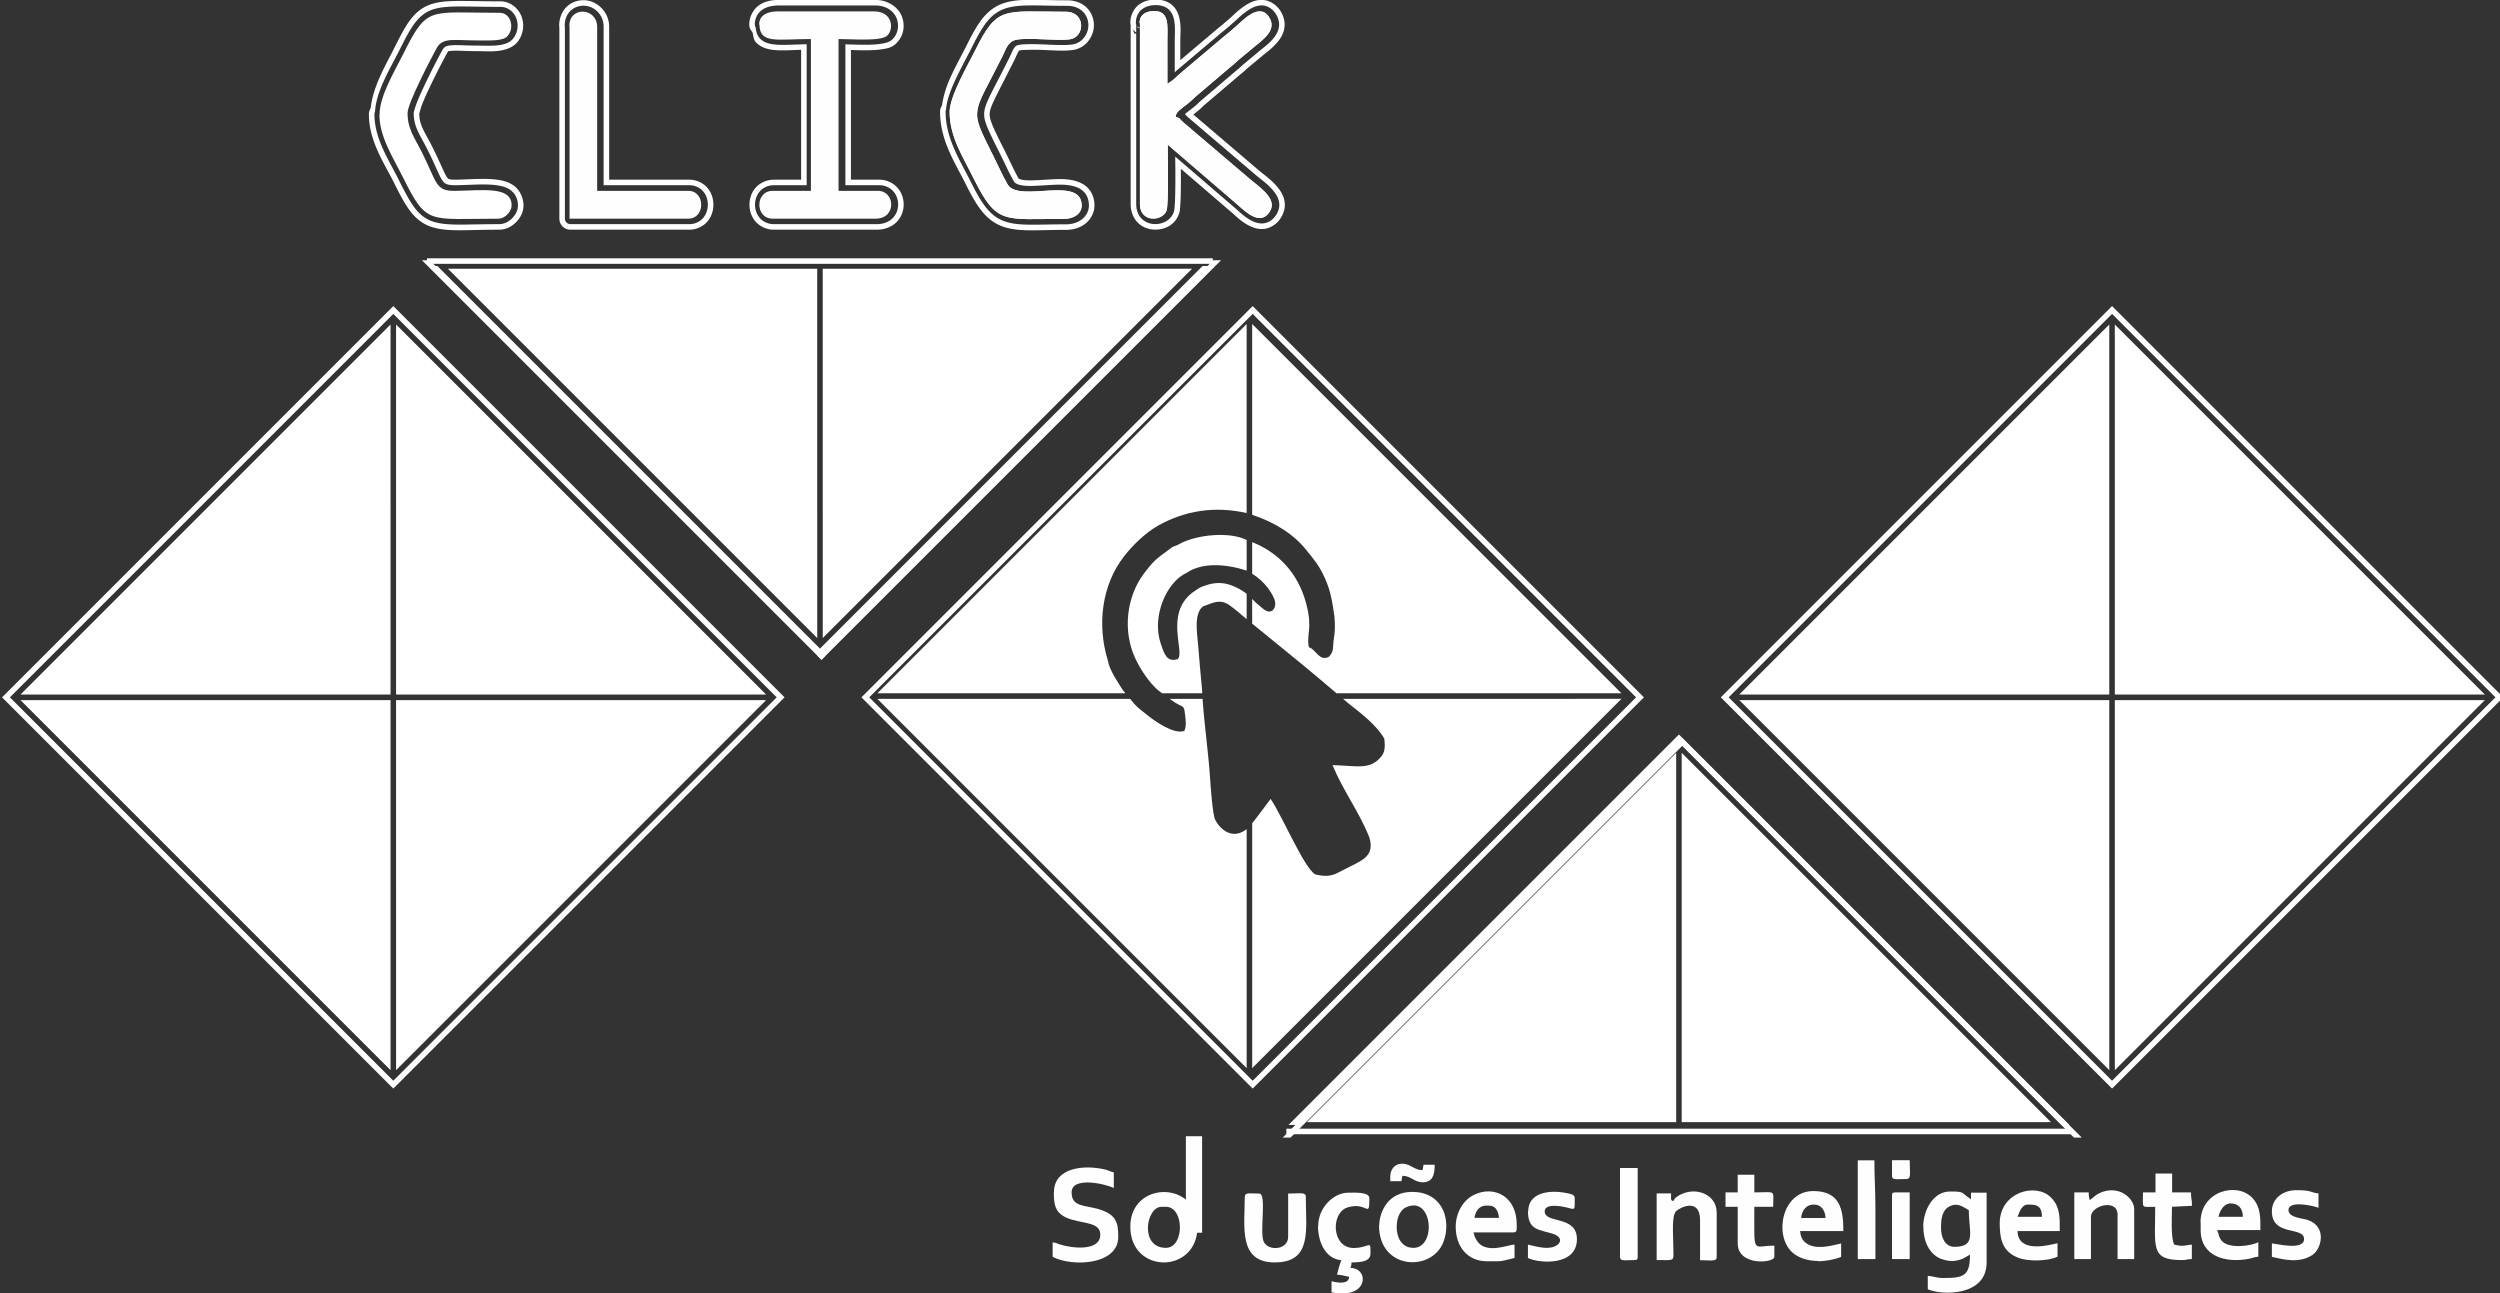 <?xml version="1.0" encoding="UTF-8" standalone="no"?>
<!-- Created with Inkscape (http://www.inkscape.org/) -->

<svg
   xmlns:dc="http://purl.org/dc/elements/1.1/"
   xmlns:cc="http://creativecommons.org/ns#"
   xmlns:rdf="http://www.w3.org/1999/02/22-rdf-syntax-ns#"
   xmlns:svg="http://www.w3.org/2000/svg"
   xmlns="http://www.w3.org/2000/svg"
   xmlns:sodipodi="http://sodipodi.sourceforge.net/DTD/sodipodi-0.dtd"
   xmlns:inkscape="http://www.inkscape.org/namespaces/inkscape"
   width="226.274mm"
   height="117.071mm"
   viewBox="0 0 226.274 117.071"
   version="1.1"
   id="svg8"
   inkscape:version="0.92.3 (2405546, 2018-03-11)"
   sodipodi:docname="white-logo.svg">
  <rect x="0" y="0" width="226.274" height="117.071" fill="#333333" stroke="none"/>
  <defs
     id="defs2">
    <inkscape:perspective
       sodipodi:type="inkscape:persp3d"
       inkscape:vp_x="0 : 148.49999 : 1"
       inkscape:vp_y="0 : 999.99996 : 0"
       inkscape:vp_z="182.78572 : 52.494044 : 1"
       inkscape:persp3d-origin="105 : 98.999996 : 1"
       id="perspective3713" />
    <style
       id="style4343"
       type="text/css">
   <![CDATA[
    .str0 {stroke:#373435;stroke-width:50}
    .fil15 {fill:none}
    .fil12 {fill:#33919C}
    .fil3 {fill:#3494A0}
    .fil11 {fill:#3597A3}
    .fil2 {fill:#3698A5}
    .fil1 {fill:#369AA6}
    .fil14 {fill:#373435}
    .fil10 {fill:#3BA7B5}
    .fil9 {fill:#43B4C2}
    .fil0 {fill:#46B5C3}
    .fil5 {fill:#4AB6C4}
    .fil7 {fill:#4CB7C5}
    .fil8 {fill:#62C0CC}
    .fil6 {fill:#6EC5D0}
    .fil4 {fill:#76C9D3}
    .fil13 {fill:#FEFEFE}
   ]]>
  </style>
    <style
       id="style4743"
       type="text/css">
   <![CDATA[
    .str0 {stroke:#373435;stroke-width:50}
    .fil15 {fill:none}
    .fil12 {fill:#33919C}
    .fil3 {fill:#3494A0}
    .fil11 {fill:#3597A3}
    .fil2 {fill:#3698A5}
    .fil1 {fill:#369AA6}
    .fil14 {fill:#373435}
    .fil10 {fill:#3BA7B5}
    .fil9 {fill:#43B4C2}
    .fil0 {fill:#46B5C3}
    .fil5 {fill:#4AB6C4}
    .fil7 {fill:#4CB7C5}
    .fil8 {fill:#62C0CC}
    .fil6 {fill:#6EC5D0}
    .fil4 {fill:#76C9D3}
    .fil13 {fill:#FEFEFE}
   ]]>
  </style>
  </defs>
  <sodipodi:namedview
     id="base"
     pagecolor="#ffffff"
     bordercolor="#666666"
     borderopacity="1.0"
     inkscape:pageopacity="0.0"
     inkscape:pageshadow="2"
     inkscape:zoom="1"
     inkscape:cx="304.16371"
     inkscape:cy="253.95125"
     inkscape:document-units="mm"
     inkscape:current-layer="layer1"
     showgrid="false"
     inkscape:pagecheckerboard="true"
     inkscape:window-width="1920"
     inkscape:window-height="1012"
     inkscape:window-x="0"
     inkscape:window-y="0"
     inkscape:window-maximized="1" />
  <g
     inkscape:label="Camada 1"
     inkscape:groupmode="layer"
     id="layer1"
     transform="translate(6.404,-91.065)">
    <g
       id="g3997"
       transform="rotate(-45,49.491,196.556)">
      <path
         id="rect3757-3-5-4"
         transform="scale(0.265)"
         d="M 151.182,480 V 668.977 H 340.158 V 480 Z m 1.889,1.891 H 338.268 V 667.086 H 153.07 Z"
         style="fill:#ffffff;stroke-width:0.87"
         inkscape:connector-curvature="0" />
      <path
         id="rect3966"
         transform="scale(0.265)"
         d="m 156.305,483.779 89.369,89.371 89.367,-89.371 z m 180.074,1.334 -89.369,89.373 89.369,89.369 z m -181.418,0.01 v 178.746 l 89.371,-89.375 z m 90.707,90.707 -89.363,89.367 h 178.73 z"
         style="opacity:1;fill:#ffffff;stroke-width:1"
         inkscape:connector-curvature="0" />
    </g>
    <g
       id="g4003"
       transform="rotate(-45,21.991,130.165)">
      <path
         style="fill:#ffffff;stroke-width:0.87"
         d="M 122.785,435.373 256.412,569 390.039,435.373 h -2.674 L 256.412,566.328 125.459,435.375 l 0.002,-0.002 z"
         transform="matrix(0.187,0.187,-0.187,0.187,98.482,22.575)"
         id="path3999"
         inkscape:connector-curvature="0" />
      <path
         style="opacity:1;fill:#ffffff;stroke-width:1"
         d="m 129.082,436.324 126.393,126.393 -0.004,-126.393 z m 128.277,0 0.004,126.381 126.381,-126.381 z"
         transform="matrix(0.187,0.187,-0.187,0.187,98.482,22.575)"
         id="path4001"
         inkscape:connector-curvature="0" />
    </g>
    <g
       transform="rotate(-45,88.382,102.665)"
       id="g4015">
      <path
         inkscape:connector-curvature="0"
         id="path4011"
         transform="scale(0.265)"
         d="M 151.182,480 V 668.977 H 340.158 V 480 Z m 1.889,1.891 H 338.268 V 667.086 H 153.07 Z"
         style="fill:#ffffff;stroke-width:0.87" />
      <path
         style="opacity:1;fill:#ffffff;stroke-width:1"
         d="m 428.547,22.479 0.002,65.293 c 8.256,2.781 14.37,6.859 18.434,11.965 2.613,3.225 4.449,5.227 6.506,9.842 2.001,4.448 2.502,8.172 3.225,13.064 0.223,2.891 0.222,5.003 -0.223,7.672 -0.445,2.947 0.166,4.058 -1.613,6.004 -3.336,1.946 -4.78,-2.834 -6.893,-3.168 -0.667,-2.613 0.167,-5.171 0.111,-8.006 0,-2.724 -0.501,-4.837 -1.168,-7.395 -2.745,-9.925 -9.256,-16.986 -18.379,-20.625 v 10.828 c 2.087,1.308 3.705,2.742 5.322,4.783 1.279,1.835 3.995,5.402 1.66,7.793 -1.835,1.167 -3.392,-0.778 -4.838,-1.945 -0.841,-0.63 -1.437,-1.285 -2.145,-2.01 v 8.445 c 16.51,13.398 19.921,16.222 28.879,23.85 h 97.51 z m -1.889,0.004 -126.385,126.385 84.912,0.002 -0.914,-1.098 c -1.468,-2.404 -4.506,-6.601 -5.113,-10.119 -3.78,-12.286 -2.058,-25.796 5.447,-35.525 3.002,-3.947 7.673,-8.394 11.898,-10.729 9.063,-5.029 19.224,-6.703 30.156,-4.211 z m -8.785,72.184 c -5.63,-0.044 -11.515,1.402 -14.643,3.348 l -1.945,0.779 c -4.892,3.725 -5.727,3.723 -9.674,8.949 -6.115,8.061 -7.395,19.625 -3.17,28.965 1.946,4.17 4.915,8.523 7.84,11.064 0.292,0.228 0.966,0.727 1.451,1.098 h 13.74 c -0.021,-0.421 -0.053,-0.848 -0.07,-1.266 -0.5,-5.115 -0.945,-10.007 -1.334,-15.066 -0.223,-2.502 -0.611,-5.391 -0.5,-8.004 0.279,-4.843 2.502,-5.561 2.502,-5.561 2.669,-0.779 5.225,-2.668 8.672,-0.277 1.835,1.279 4.003,3.168 5.838,4.725 0.034,0.028 0.046,0.037 0.08,0.065 v -8.66 c -1.587,-1.313 -4.952,-3.12 -7.475,-3.523 -2.891,-0.5 -5.281,0.112 -7.783,1.057 -1.29,0.519 -2.062,1.245 -3.391,2.113 -9.507,7.394 -2.334,20.458 -4.947,22.682 -3.725,1.223 -4.616,-1.78 -5.783,-5.227 -3.224,-9.284 1.932,-21.138 8.797,-24.26 5.416,-3.737 13.712,-3.049 20.582,-0.783 V 96.381 c -2.482,-1.17 -5.587,-1.69 -8.787,-1.715 z m -117.6,56.102 126.393,126.393 -0.002,-81.809 c -4.499,3.573 -8.722,0.692 -10.758,-3.16 -0.89,-1.612 -1.613,-11.786 -1.779,-14.51 -0.595,-8.877 -1.981,-18.149 -2.551,-26.914 h -11.287 c 1.121,0.801 2.203,1.538 2.83,1.84 2.057,1.001 2.168,0.834 2.445,3.447 0.278,2.224 0.502,4.058 -0.221,5.67 -3.447,1.39 -10.119,-3.335 -12.398,-5.17 -1.835,-1.501 -3.503,-2.612 -4.781,-4.113 l -1.395,-1.674 z m 159.385,0 c 0.682,0.581 1.075,0.914 1.836,1.562 4.05,3.206 9.479,7.205 12.285,12.064 0.222,2.168 0.334,4.279 -0.834,5.836 -3.892,5.059 -8.283,3.447 -16.9,3.225 3.708,8.922 9.304,16.266 12.621,24.795 1.827,6.022 -2.224,7.673 -6.227,9.73 l -5.281,2.668 c -2.502,1.001 -4.504,0.779 -7.006,0.223 -3.846,-2.207 -11.25,-19.909 -15.289,-25.852 l -4.035,5.4 c -1.24,1.566 -1.469,1.973 -2.275,2.91 l 0.002,83.82 126.381,-126.383 z"
         transform="matrix(0.187,0.187,-0.187,0.187,13.029,43.971)"
         id="path4013"
         inkscape:connector-curvature="0" />
    </g>
    <g
       id="g4021"
       transform="rotate(-45,154.772,75.165)">
      <path
         style="fill:#ffffff;stroke-width:0.87"
         d="M 550.391,595.725 416.764,729.352 h 2.676 L 550.391,598.398 681.344,729.352 h 2.674 z"
         transform="matrix(0.187,0.187,-0.187,0.187,98.482,-87.425)"
         id="path4017"
         inkscape:connector-curvature="0" />
      <path
         style="opacity:1;fill:#ffffff;stroke-width:1"
         d="m 551.334,602.014 0.002,126.389 h 126.389 z m -1.889,0.002 -126.387,126.385 126.389,0.002 z"
         transform="matrix(0.187,0.187,-0.187,0.187,98.482,-87.425)"
         id="path4019"
         inkscape:connector-curvature="0" />
    </g>
    <g
       transform="rotate(-45,127.272,8.774)"
       id="g4027">
      <path
         inkscape:connector-curvature="0"
         id="path4023"
         transform="scale(0.265)"
         d="M 151.182,480 V 668.977 H 340.158 V 480 Z m 1.889,1.891 H 338.268 V 667.086 H 153.07 Z"
         style="fill:#ffffff;stroke-width:0.87" />
      <path
         inkscape:connector-curvature="0"
         id="path4025"
         transform="scale(0.265)"
         d="m 156.305,483.779 89.369,89.371 89.367,-89.371 z m 180.074,1.334 -89.369,89.373 89.369,89.369 z m -181.418,0.01 v 178.746 l 89.371,-89.375 z m 90.707,90.707 -89.363,89.367 h 178.73 z"
         style="opacity:1;fill:#ffffff;stroke-width:1" />
    </g>
    <path
       style="color:#000000;font-style:normal;font-variant:normal;font-weight:normal;font-stretch:normal;font-size:medium;line-height:normal;font-family:sans-serif;font-variant-ligatures:normal;font-variant-position:normal;font-variant-caps:normal;font-variant-numeric:normal;font-variant-alternates:normal;font-feature-settings:normal;text-indent:0;text-align:start;text-decoration:none;text-decoration-line:none;text-decoration-style:solid;text-decoration-color:#000000;letter-spacing:normal;word-spacing:normal;text-transform:none;writing-mode:lr-tb;direction:ltr;text-orientation:mixed;dominant-baseline:auto;baseline-shift:baseline;text-anchor:start;white-space:normal;shape-padding:0;clip-rule:nonzero;display:inline;overflow:visible;visibility:visible;opacity:1;isolation:auto;mix-blend-mode:normal;color-interpolation:sRGB;color-interpolation-filters:linearRGB;solid-color:#000000;solid-opacity:1;vector-effect:none;fill:#ffffff;fill-opacity:1;fill-rule:nonzero;stroke:none;stroke-width:1.89px;stroke-linecap:butt;stroke-linejoin:miter;stroke-miterlimit:4;stroke-dasharray:none;stroke-dashoffset:0;stroke-opacity:1;color-rendering:auto;image-rendering:auto;shape-rendering:auto;text-rendering:auto;enable-background:accumulate"
       d="M 550.391,595.725 413.934,732.182 h 2.678 L 551.727,597.061 Z"
       transform="scale(0.265)"
       id="path4255"
       inkscape:connector-curvature="0" />
    <path
       style="color:#000000;font-style:normal;font-variant:normal;font-weight:normal;font-stretch:normal;font-size:medium;line-height:normal;font-family:sans-serif;font-variant-ligatures:normal;font-variant-position:normal;font-variant-caps:normal;font-variant-numeric:normal;font-variant-alternates:normal;font-feature-settings:normal;text-indent:0;text-align:start;text-decoration:none;text-decoration-line:none;text-decoration-style:solid;text-decoration-color:#000000;letter-spacing:normal;word-spacing:normal;text-transform:none;writing-mode:lr-tb;direction:ltr;text-orientation:mixed;dominant-baseline:auto;baseline-shift:baseline;text-anchor:start;white-space:normal;shape-padding:0;clip-rule:nonzero;display:inline;overflow:visible;visibility:visible;opacity:1;isolation:auto;mix-blend-mode:normal;color-interpolation:sRGB;color-interpolation-filters:linearRGB;solid-color:#000000;solid-opacity:1;vector-effect:none;fill:#ffffff;fill-opacity:1;fill-rule:nonzero;stroke:none;stroke-width:1.89px;stroke-linecap:butt;stroke-linejoin:miter;stroke-miterlimit:4;stroke-dasharray:none;stroke-dashoffset:0;stroke-opacity:1;color-rendering:auto;image-rendering:auto;shape-rendering:auto;text-rendering:auto;enable-background:accumulate"
       d="m 550.391,595.725 -1.336,1.336 135.119,135.121 h 2.674 z"
       transform="scale(0.265)"
       id="path4261"
       inkscape:connector-curvature="0" />
    <path
       style="color:#000000;font-style:normal;font-variant:normal;font-weight:normal;font-stretch:normal;font-size:medium;line-height:normal;font-family:sans-serif;font-variant-ligatures:normal;font-variant-position:normal;font-variant-caps:normal;font-variant-numeric:normal;font-variant-alternates:normal;font-feature-settings:normal;text-indent:0;text-align:start;text-decoration:none;text-decoration-line:none;text-decoration-style:solid;text-decoration-color:#000000;letter-spacing:normal;word-spacing:normal;text-transform:none;writing-mode:lr-tb;direction:ltr;text-orientation:mixed;dominant-baseline:auto;baseline-shift:baseline;text-anchor:start;white-space:normal;shape-padding:0;clip-rule:nonzero;display:inline;overflow:visible;visibility:visible;opacity:1;isolation:auto;mix-blend-mode:normal;color-interpolation:sRGB;color-interpolation-filters:linearRGB;solid-color:#000000;solid-opacity:1;vector-effect:none;fill:#ffffff;fill-opacity:1;fill-rule:nonzero;stroke:none;stroke-width:0.429px;stroke-linecap:butt;stroke-linejoin:miter;stroke-miterlimit:4;stroke-dasharray:none;stroke-dashoffset:0;stroke-opacity:1;color-rendering:auto;image-rendering:auto;shape-rendering:auto;text-rendering:auto;enable-background:accumulate"
       d="m 110.024,193.223 v 0.5 h 71.133 v -0.5 z"
       id="path4288"
       inkscape:connector-curvature="0" />
    <path
       style="color:#000000;font-style:normal;font-variant:normal;font-weight:normal;font-stretch:normal;font-size:medium;line-height:normal;font-family:sans-serif;font-variant-ligatures:normal;font-variant-position:normal;font-variant-caps:normal;font-variant-numeric:normal;font-variant-alternates:normal;font-feature-settings:normal;text-indent:0;text-align:start;text-decoration:none;text-decoration-line:none;text-decoration-style:solid;text-decoration-color:#000000;letter-spacing:normal;word-spacing:normal;text-transform:none;writing-mode:lr-tb;direction:ltr;text-orientation:mixed;dominant-baseline:auto;baseline-shift:baseline;text-anchor:start;white-space:normal;shape-padding:0;clip-rule:nonzero;display:inline;overflow:visible;visibility:visible;opacity:1;isolation:auto;mix-blend-mode:normal;color-interpolation:sRGB;color-interpolation-filters:linearRGB;solid-color:#000000;solid-opacity:1;vector-effect:none;fill:#ffffff;fill-opacity:1;fill-rule:nonzero;stroke:none;stroke-width:0.501px;stroke-linecap:butt;stroke-linejoin:miter;stroke-miterlimit:4;stroke-dasharray:none;stroke-dashoffset:0;stroke-opacity:1;color-rendering:auto;image-rendering:auto;shape-rendering:auto;text-rendering:auto;enable-background:accumulate"
       d="m 32.24,114.444 v 0.5 h 71.128 v -0.5 z"
       id="path4323"
       inkscape:connector-curvature="0" />
    <path
       style="color:#000000;font-style:normal;font-variant:normal;font-weight:normal;font-stretch:normal;font-size:medium;line-height:normal;font-family:sans-serif;font-variant-ligatures:normal;font-variant-position:normal;font-variant-caps:normal;font-variant-numeric:normal;font-variant-alternates:normal;font-feature-settings:normal;text-indent:0;text-align:start;text-decoration:none;text-decoration-line:none;text-decoration-style:solid;text-decoration-color:#000000;letter-spacing:normal;word-spacing:normal;text-transform:none;writing-mode:lr-tb;direction:ltr;text-orientation:mixed;dominant-baseline:auto;baseline-shift:baseline;text-anchor:start;white-space:normal;shape-padding:0;clip-rule:nonzero;display:inline;overflow:visible;visibility:visible;opacity:1;isolation:auto;mix-blend-mode:normal;color-interpolation:sRGB;color-interpolation-filters:linearRGB;solid-color:#000000;solid-opacity:1;vector-effect:none;fill:#ffffff;fill-opacity:1;fill-rule:nonzero;stroke:none;stroke-width:1.89px;stroke-linecap:butt;stroke-linejoin:miter;stroke-miterlimit:4;stroke-dasharray:none;stroke-dashoffset:0;stroke-opacity:1;color-rendering:auto;image-rendering:auto;shape-rendering:auto;text-rendering:auto;enable-background:accumulate"
       d="M 390.195,432.545 255.076,567.664 256.412,569 392.867,432.545 Z"
       transform="scale(0.265)"
       id="path4327"
       inkscape:connector-curvature="0" />
    <path
       style="color:#000000;font-style:normal;font-variant:normal;font-weight:normal;font-stretch:normal;font-size:medium;line-height:normal;font-family:sans-serif;font-variant-ligatures:normal;font-variant-position:normal;font-variant-caps:normal;font-variant-numeric:normal;font-variant-alternates:normal;font-feature-settings:normal;text-indent:0;text-align:start;text-decoration:none;text-decoration-line:none;text-decoration-style:solid;text-decoration-color:#000000;letter-spacing:normal;word-spacing:normal;text-transform:none;writing-mode:lr-tb;direction:ltr;text-orientation:mixed;dominant-baseline:auto;baseline-shift:baseline;text-anchor:start;white-space:normal;shape-padding:0;clip-rule:nonzero;display:inline;overflow:visible;visibility:visible;opacity:1;isolation:auto;mix-blend-mode:normal;color-interpolation:sRGB;color-interpolation-filters:linearRGB;solid-color:#000000;solid-opacity:1;vector-effect:none;fill:#ffffff;fill-opacity:1;fill-rule:nonzero;stroke:none;stroke-width:1.89px;stroke-linecap:butt;stroke-linejoin:miter;stroke-miterlimit:4;stroke-dasharray:none;stroke-dashoffset:0;stroke-opacity:1;color-rendering:auto;image-rendering:auto;shape-rendering:auto;text-rendering:auto;enable-background:accumulate"
       d="M 119.957,432.545 256.412,569 257.748,567.664 122.629,432.545 Z"
       transform="scale(0.265)"
       id="path4331"
       inkscape:connector-curvature="0" />
    <path
       id="path4809-8"
       d="m 169.277,202.197 c 0,-0.786 0.08,-1.598 0.772,-1.944 0.732,-0.373 1.225,0.053 1.744,0.346 0,1.971 0.719,3.315 -1.305,3.315 -0.839,0 -1.212,-0.839 -1.212,-1.704 z m -1.598,-0.093 c 0,1.225 0.439,2.224 1.278,2.743 0.32,0.2 1.012,0.399 1.491,0.346 0.786,-0.107 0.919,-0.28 1.451,-0.573 0,1.917 -0.546,2.117 -2.41,2.117 -0.639,0 -0.879,-0.16 -1.411,-0.2 v 1.212 c 1.145,0.559 5.326,0.706 5.326,-2.41 v -6.324 h -1.411 v 0.599 c -0.959,-0.639 -0.546,-0.706 -1.917,-0.706 -1.478,0 -2.41,1.651 -2.41,3.222 v -0.027 z"
       class="fil13"
       inkscape:connector-curvature="0"
       style="clip-rule:evenodd;fill:#fefefe;fill-rule:evenodd;stroke-width:0.013;image-rendering:optimizeQuality;shape-rendering:geometricPrecision;text-rendering:geometricPrecision" />
    <path
       id="path4811-1"
       d="m 88.976,198.988 c 0,1.238 0.146,2.064 1.718,2.49 1.212,0.333 2.49,0.293 2.49,1.331 0,1.531 -2.556,1.252 -3.688,0.879 -0.28,-0.08 -0.266,-0.146 -0.626,-0.173 v 1.305 c 1.731,0.919 5.938,0.772 5.938,-1.811 0,-1.265 -0.16,-2.037 -1.811,-2.516 -1.252,-0.359 -2.41,-0.186 -2.41,-1.505 0,-1.478 3.049,-0.772 3.821,-0.399 v -1.411 c -0.333,-0.067 -0.359,-0.146 -0.759,-0.253 -1.917,-0.466 -4.66,-0.2 -4.66,2.05 z"
       class="fil13"
       inkscape:connector-curvature="0"
       style="clip-rule:evenodd;fill:#fefefe;fill-rule:evenodd;stroke-width:0.013;image-rendering:optimizeQuality;shape-rendering:geometricPrecision;text-rendering:geometricPrecision" />
    <path
       id="path4813-2"
       d="m 128.068,200.186 h 0.293 c 0.626,0 0.852,0.519 0.905,1.105 h -2.21 c 0.053,-0.546 0.413,-1.105 1.012,-1.105 z m -2.716,1.917 c 0,1.771 1.052,3.116 2.809,3.116 1.664,0 1.012,0.053 2.516,-0.293 v -1.212 c -0.799,0.027 -3.182,1.198 -3.715,-1.105 h 3.116 c 0.826,0.013 0.799,0.067 0.799,-0.706 0,-2.556 -2.037,-3.555 -3.821,-2.716 -1.092,0.506 -1.704,1.731 -1.704,2.916 v 0.013 z"
       class="fil13"
       inkscape:connector-curvature="0"
       style="clip-rule:evenodd;fill:#fefefe;fill-rule:evenodd;stroke-width:0.013;image-rendering:optimizeQuality;shape-rendering:geometricPrecision;text-rendering:geometricPrecision" />
    <path
       id="path4815-8"
       d="m 177.106,200.093 c 0.652,0 1.305,-0.027 1.305,1.105 h -2.21 c 0.093,-0.186 0.32,-1.105 0.905,-1.105 z m -2.516,1.704 c 0,1.411 0.24,2.57 1.704,3.116 0.905,0.346 2.663,0.306 3.528,-0.107 v -1.212 c -0.373,0.04 -3.568,1.078 -3.622,-1.105 h 3.821 c 0,-1.105 0.08,-2.157 -0.786,-3.036 -1.371,-1.385 -4.647,-0.506 -4.647,2.343 z"
       class="fil13"
       inkscape:connector-curvature="0"
       style="clip-rule:evenodd;fill:#fefefe;fill-rule:evenodd;stroke-width:0.013;image-rendering:optimizeQuality;shape-rendering:geometricPrecision;text-rendering:geometricPrecision" />
    <path
       id="path4817-9"
       d="m 157.72,200.093 h 0.093 c 0.639,0 0.985,0.559 1.012,1.212 h -2.21 c 0.053,-0.639 0.439,-1.212 1.105,-1.212 z m 0.399,5.126 c 0.706,0 1.638,-0.173 2.117,-0.399 v -1.212 c -0.905,0.213 -2.357,0.639 -3.235,-0.08 -0.293,-0.24 -0.439,-0.559 -0.479,-1.039 h 3.915 c 0,-1.917 -0.28,-3.622 -2.716,-3.622 -2.863,0 -3.582,4.021 -1.917,5.539 0.519,0.479 1.358,0.786 2.33,0.786 v 0.027 z"
       class="fil13"
       inkscape:connector-curvature="0"
       style="clip-rule:evenodd;fill:#fefefe;fill-rule:evenodd;stroke-width:0.013;image-rendering:optimizeQuality;shape-rendering:geometricPrecision;text-rendering:geometricPrecision" />
    <path
       id="path4819-3"
       d="m 99.122,204.008 c -2.41,0 -1.797,-3.715 -0.399,-3.715 h 0.399 c 1.691,0 1.691,3.715 0,3.715 z m -3.222,-1.917 c 0,4.287 5.992,4.314 6.085,0.08 0.093,-4.261 -6.085,-4.287 -6.085,-0.08 z"
       class="fil13"
       inkscape:connector-curvature="0"
       style="clip-rule:evenodd;fill:#fefefe;fill-rule:evenodd;stroke-width:0.013;image-rendering:optimizeQuality;shape-rendering:geometricPrecision;text-rendering:geometricPrecision"
       sodipodi:nodetypes="sssssss" />
    <path
       id="path4821-6"
       d="m 195.493,199.987 c 0.706,0 1.105,0.466 1.105,1.212 h -2.21 c 0.133,-0.586 0.493,-1.212 1.105,-1.212 z m -2.716,1.704 v 0.706 c 0,2.437 2.33,2.982 4.314,2.61 0.399,-0.067 0.519,-0.173 0.905,-0.2 v -1.305 c -0.732,0.359 -2.676,0.599 -3.302,-0.12 -0.306,-0.359 -0.253,-0.599 -0.426,-0.985 h 3.915 c 0,-1.065 0.053,-2.064 -0.719,-2.903 -1.398,-1.491 -4.7,-0.639 -4.7,2.197 z"
       class="fil13"
       inkscape:connector-curvature="0"
       style="clip-rule:evenodd;fill:#fefefe;fill-rule:evenodd;stroke-width:0.013;image-rendering:optimizeQuality;shape-rendering:geometricPrecision;text-rendering:geometricPrecision" />
    <path
       id="path4823-8"
       d="m 121.53,204.008 c -1.744,0 -1.771,-2.423 -1.145,-3.262 0.146,-0.186 0.226,-0.28 0.426,-0.386 2.463,-1.198 2.836,3.648 0.719,3.648 z m -3.116,-2.011 c 0,4.021 4.78,4.207 5.819,1.491 0.16,-0.426 0.24,-0.746 0.266,-1.318 0.053,-1.811 -1.039,-3.156 -2.903,-3.222 -0.919,-0.04 -1.691,0.226 -2.237,0.759 -0.493,0.466 -0.932,1.371 -0.932,2.29 l -0.013,-0.013 z"
       class="fil13"
       inkscape:connector-curvature="0"
       style="clip-rule:evenodd;fill:#fefefe;fill-rule:evenodd;stroke-width:0.013;image-rendering:optimizeQuality;shape-rendering:geometricPrecision;text-rendering:geometricPrecision" />
    <path
       id="path4825-0"
       d="m 106.259,199.388 c 0,2.703 -0.612,5.938 2.716,5.938 3.409,0 2.809,-2.943 2.809,-5.938 0,-0.453 -0.506,-0.293 -1.598,-0.293 v 3.915 c 0,1.212 -1.837,1.331 -2.224,0.413 -0.373,-0.905 0.306,-4.327 -0.386,-4.327 -0.932,0 -1.305,-0.133 -1.305,0.293 z"
       class="fil13"
       inkscape:connector-curvature="0"
       style="clip-rule:evenodd;fill:#fefefe;fill-rule:evenodd;stroke-width:0.013;image-rendering:optimizeQuality;shape-rendering:geometricPrecision;text-rendering:geometricPrecision" />
    <path
       id="path4827-2"
       d="m 182.738,199.694 c -0.067,-0.293 -0.093,-0.306 -0.093,-0.706 h -1.305 v 6.032 h 1.505 v -3.821 c 0,-1.039 2.41,-1.664 2.41,-0.2 v 4.021 h 1.505 v -4.527 c 0,-0.972 -1.411,-2.25 -3.142,-1.438 -0.386,0.173 -0.573,0.426 -0.879,0.626 z"
       class="fil13"
       inkscape:connector-curvature="0"
       style="clip-rule:evenodd;fill:#fefefe;fill-rule:evenodd;stroke-width:0.013;image-rendering:optimizeQuality;shape-rendering:geometricPrecision;text-rendering:geometricPrecision" />
    <path
       id="path4829-1"
       d="m 145.044,199.787 c -0.226,-0.16 -0.2,0.067 -0.2,-0.706 h -1.305 v 6.032 c 1.797,0 1.505,0.186 1.505,-1.305 0,-1.025 -0.173,-2.756 0.28,-3.142 0.439,-0.386 2.144,-1.158 2.144,0.839 v 3.622 c 1.039,0 1.505,0.146 1.505,-0.293 v -4.021 c 0,-1.598 -1.797,-2.357 -3.249,-1.638 -0.28,0.133 -0.599,0.333 -0.679,0.626 z"
       class="fil13"
       inkscape:connector-curvature="0"
       style="clip-rule:evenodd;fill:#fefefe;fill-rule:evenodd;stroke-width:0.013;image-rendering:optimizeQuality;shape-rendering:geometricPrecision;text-rendering:geometricPrecision" />
    <path
       id="path4831-0"
       d="m 112.889,202.011 c 0,1.584 0.746,3.009 2.117,3.116 -0.133,0.28 -0.32,0.959 -0.399,1.305 0.386,0.013 0.786,0.133 1.105,0.2 -0.053,0.719 -1.065,0.533 -1.598,0.399 v 1.012 c 0.439,0.04 0.253,0.093 1.012,0.093 2.303,0 2.277,-2.277 0.706,-2.317 0.053,-0.226 0.08,-0.226 0.093,-0.493 1.971,0 1.704,-0.639 1.704,-1.305 0,-0.586 -0.346,0 -1.505,0 -2.024,0 -2.104,-3.196 -0.559,-3.675 1.784,-0.559 1.971,1.105 1.971,-0.839 0,-0.586 -1.425,-0.493 -1.917,-0.493 -1.345,0 -2.716,1.385 -2.716,3.009 z"
       class="fil13"
       inkscape:connector-curvature="0"
       style="clip-rule:evenodd;fill:#fefefe;fill-rule:evenodd;stroke-width:0.013;image-rendering:optimizeQuality;shape-rendering:geometricPrecision;text-rendering:geometricPrecision" />
    <path
       id="path4833-5"
       d="m 199.222,200.692 c 0,2.317 2.916,1.345 2.916,2.516 0,1.092 -2.596,0.399 -2.916,0.399 v 1.212 c 1.118,0.266 2.477,0.599 3.662,-0.16 0.826,-0.533 1.371,-2.583 -0.439,-3.182 -0.506,-0.16 -1.718,-0.2 -1.718,-0.892 0,-0.932 2.41,-0.346 2.716,-0.2 v -1.305 c -0.692,-0.053 -0.546,-0.293 -2.011,-0.293 -1.185,0 -2.21,0.732 -2.21,1.917 l -0.013,-0.013 z"
       class="fil13"
       inkscape:connector-curvature="0"
       style="clip-rule:evenodd;fill:#fefefe;fill-rule:evenodd;stroke-width:0.013;image-rendering:optimizeQuality;shape-rendering:geometricPrecision;text-rendering:geometricPrecision" />
    <path
       id="path4835-1"
       d="m 131.889,200.692 c 0,1.678 0.959,1.664 2.197,2.024 1.252,0.373 0.706,1.292 -0.493,1.292 -0.599,0 -1.225,-0.186 -1.704,-0.293 v 1.212 c 1.052,0.506 4.434,0.732 4.434,-1.704 0,-2.197 -2.916,-1.371 -2.916,-2.516 0,-0.772 1.584,-0.453 1.971,-0.359 0.812,0.2 0.746,0.333 0.746,-0.852 0,-0.359 -0.493,-0.386 -0.839,-0.466 -1.584,-0.293 -3.369,0.027 -3.369,1.664 h -0.013 z"
       class="fil13"
       inkscape:connector-curvature="0"
       style="clip-rule:evenodd;fill:#fefefe;fill-rule:evenodd;stroke-width:0.013;image-rendering:optimizeQuality;shape-rendering:geometricPrecision;text-rendering:geometricPrecision" />
    <path
       id="path4837-1"
       d="m 188.663,198.988 h -1.105 c 0,1.531 -0.213,1.305 1.105,1.305 0,3.688 -0.453,4.82 2.41,4.82 0.506,0 0.453,-0.093 0.905,-0.093 v -1.305 c -0.706,0.053 -0.692,0.213 -1.598,0 -0.32,-0.666 -0.2,-2.516 -0.2,-3.422 l 1.811,-0.093 c 0,-0.586 -0.093,-0.706 -0.093,-1.212 h -1.704 v -1.704 h -1.505 v 1.704 z"
       class="fil13"
       inkscape:connector-curvature="0"
       style="clip-rule:evenodd;fill:#fefefe;fill-rule:evenodd;stroke-width:0.013;image-rendering:optimizeQuality;shape-rendering:geometricPrecision;text-rendering:geometricPrecision" />
    <path
       id="path4839-0"
       d="m 150.876,198.988 h -1.105 v 1.305 h 1.105 v 3.315 c 0,2.077 3.315,1.784 3.315,1.212 v -1.012 c -2.024,0 -1.811,0.945 -1.811,-3.515 h 1.704 c 0,-1.598 0.32,-1.305 -1.704,-1.305 v -1.598 h -1.505 z"
       class="fil13"
       inkscape:connector-curvature="0"
       style="clip-rule:evenodd;fill:#fefefe;fill-rule:evenodd;stroke-width:0.013;image-rendering:optimizeQuality;shape-rendering:geometricPrecision;text-rendering:geometricPrecision" />
    <path
       id="path4841-8"
       d="m 161.741,205.02 h 1.598 v -4.62 c 0,-1.571 -0.093,-2.769 -0.093,-4.314 h -1.505 v 8.947 z"
       class="fil13"
       inkscape:connector-curvature="0"
       style="clip-rule:evenodd;fill:#fefefe;fill-rule:evenodd;stroke-width:0.013;image-rendering:optimizeQuality;shape-rendering:geometricPrecision;text-rendering:geometricPrecision" />
    <polygon
       transform="matrix(0.013,0,0,0.013,5.054,100.473)"
       id="polygon4843-5"
       points="7488,7859 7488,7187 7375,7187 7375,7859 "
       class="fil13"
       style="clip-rule:evenodd;fill:#fefefe;fill-rule:evenodd;image-rendering:optimizeQuality;shape-rendering:geometricPrecision;text-rendering:geometricPrecision" />
    <path
       id="path4845-0"
       d="m 140.224,204.82 c 0,0.426 0.386,0.293 1.305,0.293 0.24,0 0.293,-0.067 0.293,-0.293 v -8.042 h -1.598 z"
       class="fil13"
       inkscape:connector-curvature="0"
       style="clip-rule:evenodd;fill:#fefefe;fill-rule:evenodd;stroke-width:0.013;image-rendering:optimizeQuality;shape-rendering:geometricPrecision;text-rendering:geometricPrecision" />
    <path
       id="path4847-6"
       d="m 164.843,199.281 v 5.739 h 1.598 v -6.032 h -1.305 c -0.24,0 -0.293,0.067 -0.293,0.293 z"
       class="fil13"
       inkscape:connector-curvature="0"
       style="clip-rule:evenodd;fill:#fefefe;fill-rule:evenodd;stroke-width:0.013;image-rendering:optimizeQuality;shape-rendering:geometricPrecision;text-rendering:geometricPrecision" />
    <path
       id="path4849-4"
       d="m 119.427,197.577 v 0.399 h 1.012 c 0.027,-0.28 0.053,-0.28 0.093,-0.493 0.746,0.013 1.039,0.533 1.731,0.586 1.092,0.067 1.185,-0.839 1.185,-1.584 h -1.012 c -0.027,0.28 -0.053,0.28 -0.093,0.493 -0.746,-0.013 -1.039,-0.533 -1.731,-0.586 -0.706,-0.053 -1.185,0.439 -1.185,1.185 z"
       class="fil13"
       inkscape:connector-curvature="0"
       style="clip-rule:evenodd;fill:#fefefe;fill-rule:evenodd;stroke-width:0.013;image-rendering:optimizeQuality;shape-rendering:geometricPrecision;text-rendering:geometricPrecision" />
    <path
       id="path4851-6"
       d="m 164.843,197.484 c 0,0.426 0.386,0.293 1.305,0.293 0.466,0 0.293,-0.573 0.293,-1.704 h -1.598 z"
       class="fil13"
       inkscape:connector-curvature="0"
       style="clip-rule:evenodd;fill:#fefefe;fill-rule:evenodd;stroke-width:0.013;image-rendering:optimizeQuality;shape-rendering:geometricPrecision;text-rendering:geometricPrecision" />
    <path
       style="clip-rule:evenodd;fill:#ffffff;fill-rule:evenodd;stroke-width:0.06;image-rendering:optimizeQuality;shape-rendering:geometricPrecision;text-rendering:geometricPrecision"
       d="m 394.795,-88.363 c -1.968,0 -4.018,0.4 -5.801,1.734 -1.783,1.335 -2.939,3.743 -2.939,6.111 a 3.78,3.78 0 0 0 0.148,1.027 l -0.029,-0.059 v 61.025 c 0,2.34 0.781,4.56 2.207,6.111 1.426,1.551 3.331,2.34 5.131,2.547 3.6,0.413 7.481,-1.1 9.043,-4.975 a 3.78,3.78 0 0 0 0.006,-0.021 c 0.467,-1.186 0.412,-1.646 0.488,-2.443 0.076,-0.797 0.13,-1.714 0.17,-2.746 0.079,-2.064 0.107,-4.584 0.111,-7.125 0.002,-1.482 -0.014,-1.998 -0.023,-3.41 l 17.924,15.406 c 1.207,1.09 3.116,2.965 5.75,4.207 1.317,0.621 2.917,1.124 4.775,0.924 1.855,-0.2 3.777,-1.288 5.051,-2.857 1.33,-1.629 2.119,-3.718 2.014,-5.705 -0.106,-1.992 -0.956,-3.642 -1.918,-4.961 -1.924,-2.638 -4.493,-4.464 -6.586,-6.15 l -22.742,-19.385 c 0.455,-0.353 0.558,-0.447 1.211,-0.959 l 0.014,-0.008 c 1.276,-0.995 1.764,-1.594 2.51,-2.252 l 0.037,-0.035 12.408,-10.557 -0.162,0.125 c 1.443,-1.099 1.647,-1.453 2.533,-2.191 l 4.961,-4.135 c 1.479,-1.237 3.819,-2.82 5.668,-5.264 0.924,-1.222 1.763,-2.768 1.965,-4.664 0.201,-1.891 -0.38,-3.961 -1.537,-5.67 -10e-4,-0.002 -0.005,0.002 -0.006,0 -1.363,-2.017 -3.696,-3.431 -5.906,-3.535 -2.212,-0.104 -3.964,0.704 -5.404,1.564 -2.881,1.721 -5.201,4.233 -5.742,4.672 a 3.78,3.78 0 0 0 -0.029,0.023 c -1.516,1.252 -2.404,2.139 -3.543,2.98 a 3.78,3.78 0 0 0 -0.199,0.156 l -13.229,11.184 v -6.496 c 0,-2.432 0.344,-5.125 -0.355,-8.061 -0.35,-1.468 -1.089,-3.139 -2.568,-4.371 -1.479,-1.232 -3.456,-1.764 -5.404,-1.764 z m 0,1.889 c 1.648,0 3.114,0.424 4.193,1.322 1.079,0.898 1.651,2.145 1.941,3.365 0.582,2.44 0.303,5.087 0.303,7.619 v 10.658 c 0.266,-0.264 0.471,-0.478 0.908,-0.848 l 15.436,-13.051 a 1.89,1.89 0 0 1 0.096,-0.082 c 1.258,-0.93 2.179,-1.847 3.625,-3.041 a 1.89,1.89 0 0 1 0.014,-0.016 c 0.824,-0.668 2.994,-3.006 5.523,-4.518 1.265,-0.756 2.705,-1.376 4.348,-1.299 1.643,0.078 3.321,1.048 4.436,2.701 0.96,1.415 1.38,2.976 1.227,4.416 -0.153,1.442 -0.812,2.68 -1.604,3.727 -1.583,2.093 -3.803,3.639 -5.365,4.945 a 1.89,1.89 0 0 1 0,0.008 l -4.961,4.135 c -0.95,0.792 -1.152,1.123 -2.385,2.074 l -0.08,0.066 -12.344,10.512 -0.021,0.014 c -0.847,0.744 -1.276,1.286 -2.451,2.201 l -0.008,0.008 c -1.484,1.164 -2.433,1.871 -2.945,2.346 0.039,0.034 0.126,0.046 0.162,0.082 0.488,0.485 0.461,0.572 0.938,0.982 l 0.008,0.006 23.35,19.895 0.037,0.029 c 2.116,1.702 4.562,3.502 6.207,5.758 0.827,1.134 1.471,2.443 1.551,3.943 0.08,1.497 -0.483,3.062 -1.588,4.414 l -0.006,0.008 c -1.018,1.253 -2.405,2.014 -3.781,2.162 -1.379,0.149 -2.653,-0.224 -3.771,-0.752 -2.221,-1.048 -4.039,-2.77 -5.256,-3.869 l -0.021,-0.014 c -0.004,-0.004 -0.012,-0.012 -0.016,-0.016 l -21.104,-18.145 c 0.026,2.333 0.056,4.284 0.051,7.551 -0.004,2.529 -0.034,5.029 -0.111,7.051 -0.039,1.011 -0.084,1.898 -0.154,2.635 -0.07,0.737 -0.087,1.217 -0.369,1.934 a 1.89,1.89 0 0 1 -0.008,0.016 c -1.155,2.865 -4.229,4.127 -7.072,3.801 -1.422,-0.163 -2.868,-0.772 -3.949,-1.947 -1.081,-1.176 -1.713,-2.873 -1.713,-4.836 v -58.213 h -0.568 l -0.76,-1.617 a 3.78,3.78 0 0 0 1.328,1.172 v -2.678 a 1.89,1.89 0 0 1 -0.117,-0.658 c 0,-1.887 0.85,-3.598 2.186,-4.598 1.336,-1 2.977,-1.359 4.664,-1.359 z m -6.43,7.146 0.334,0.701 h 1.137 a 1.89,1.89 0 0 1 -1.471,-0.701 z"
       transform="matrix(0.265,0,0,0.265,-6.404,114.444)"
       id="path5258"
       inkscape:connector-curvature="0" />
    <path
       id="path4795-2"
       d="m 96.771,93.173 v 16.37 c 0,1.678 2.011,1.583 2.406,0.602 0.206,-0.522 0.111,-5.193 0.111,-5.984 l 6.428,5.525 c 0.649,0.586 1.868,1.71 2.676,0.712 0.934,-1.14 -0.427,-2.121 -1.567,-3.04 l -6.19,-5.272 c -0.332,-0.285 -0.19,-0.332 -0.633,-0.443 0.047,-0.459 0.332,-0.602 1.14,-1.235 0.285,-0.222 0.38,-0.348 0.633,-0.57 l 3.293,-2.802 c 0.332,-0.253 0.348,-0.317 0.633,-0.554 l 1.314,-1.092 c 0.871,-0.728 2.232,-1.615 1.425,-2.802 -0.918,-1.362 -2.47,0.459 -3.056,0.934 -0.364,0.301 -0.617,0.554 -0.982,0.823 l -4.085,3.451 c -0.206,0.174 -0.285,0.285 -0.491,0.459 -0.19,0.158 -0.38,0.269 -0.57,0.396 0,-1.267 0,-2.549 0,-3.831 0,-1.393 0.222,-2.755 -1.203,-2.755 -0.744,0 -1.314,0.332 -1.314,1.077 h 0.016 z"
       class="fil13"
       inkscape:connector-curvature="0"
       style="clip-rule:evenodd;fill:#fefefe;fill-rule:evenodd;stroke-width:0.016;image-rendering:optimizeQuality;shape-rendering:geometricPrecision;text-rendering:geometricPrecision" />
    <path
       style="clip-rule:evenodd;fill:#ffffff;fill-rule:evenodd;stroke-width:0.06;image-rendering:optimizeQuality;shape-rendering:geometricPrecision;text-rendering:geometricPrecision"
       d="m 266.033,-88.246 c -2.15,0 -4.372,0.304 -6.443,1.588 -2.071,1.284 -3.684,3.966 -3.684,6.746 a 3.78,3.78 0 0 0 1.076,2.637 c 0.337,1.24 0.338,2.609 1.248,3.551 1.603,1.659 3.675,2.254 5.588,2.51 2.761,0.369 6.286,0.117 9.803,-0.008 v 44.373 h -9.33 c -2.503,0 -4.857,1.144 -6.281,2.826 -1.425,1.682 -2.031,3.717 -2.031,5.707 0,1.99 0.607,4.031 2.031,5.713 1.425,1.682 3.779,2.828 6.281,2.828 h 35.189 c 2.654,0 5.112,-0.953 6.748,-2.607 1.636,-1.654 2.389,-3.822 2.414,-5.883 0.025,-2.061 -0.631,-4.11 -2.053,-5.771 -1.421,-1.661 -3.733,-2.812 -6.217,-2.812 h -9.744 V -71.156 c 1.883,0.061 3.533,0.132 5.662,0.104 1.775,-0.024 3.502,-0.102 5.131,-0.377 1.626,-0.274 3.267,-0.48 4.924,-2.229 l 0.008,-0.008 c 2.307,-2.435 2.853,-5.792 1.676,-8.926 -1.179,-3.137 -4.742,-5.654 -9.029,-5.654 z m 0,1.891 H 299 c 3.699,0 6.339,1.985 7.258,4.43 0.918,2.444 0.448,5.145 -1.277,6.961 -1.084,1.148 -2.406,1.421 -3.869,1.668 -1.463,0.247 -3.126,0.331 -4.85,0.354 -2.755,0.037 -5.31,-0.084 -7.521,-0.141 v 48.123 h 11.633 c 1.967,0 3.693,0.872 4.785,2.148 1.092,1.277 1.613,2.9 1.594,4.525 -0.02,1.625 -0.608,3.303 -1.867,4.576 -1.259,1.273 -3.157,2.045 -5.404,2.045 h -35.189 c -2.007,0 -3.752,-0.869 -4.842,-2.156 -1.09,-1.287 -1.58,-2.905 -1.58,-4.494 0,-1.59 0.49,-3.201 1.58,-4.488 1.09,-1.287 2.835,-2.156 4.842,-2.156 h 11.221 v -48.152 c -4.511,0.094 -8.526,0.419 -11.441,0.029 -1.699,-0.227 -3.295,-0.734 -4.475,-1.955 -0.955,-0.988 -1.37,-2.37 -1.527,-3.891 a 1.89,1.89 0 0 1 -0.273,-0.982 c 0,-2.228 1.175,-4.135 2.791,-5.137 1.616,-1.002 3.52,-1.307 5.447,-1.307 z"
       transform="matrix(0.265,0,0,0.265,-6.404,114.444)"
       id="path5220"
       inkscape:connector-curvature="0" />
    <path
       id="path4797-5"
       d="m 62.337,93.284 c 0,1.789 1.631,1.314 4.655,1.314 v 13.742 h -3.467 c -1.599,0 -1.599,2.517 0,2.517 h 9.309 c 1.947,0 1.773,-2.517 0.237,-2.517 H 69.493 V 94.598 c 1.251,0 3.895,0.237 4.433,-0.332 0.602,-0.633 0.427,-2.169 -1.219,-2.169 H 63.983 c -0.902,0 -1.678,0.317 -1.678,1.203 h 0.032 z"
       class="fil13"
       inkscape:connector-curvature="0"
       style="clip-rule:evenodd;fill:#fefefe;fill-rule:evenodd;stroke-width:0.016;image-rendering:optimizeQuality;shape-rendering:geometricPrecision;text-rendering:geometricPrecision" />
    <path
       style="clip-rule:evenodd;fill:#ffffff;fill-rule:evenodd;stroke-width:0.06;image-rendering:optimizeQuality;shape-rendering:geometricPrecision;text-rendering:geometricPrecision"
       d="m 156.59,-87.898 c -5.589,0.035 -9.836,0.515 -13.34,3.248 -3.504,2.733 -5.524,6.725 -8.65,12.977 -2.675,5.35 -7.193,12.813 -8.002,20.418 a 3.78,3.78 0 0 0 -0.6,2.039 c 0,9.109 5.09,16.447 8.541,23.348 2.054,4.122 3.645,7.177 5.492,9.648 1.848,2.472 4.171,4.372 6.932,5.352 5.522,1.959 11.599,1.094 23.504,1.094 2.463,0 4.403,-1.154 5.824,-2.6 1.421,-1.446 2.504,-3.322 2.504,-5.729 0,-2.603 -1.298,-5.243 -3.234,-6.666 -1.936,-1.423 -4.074,-1.885 -6.236,-2.133 -4.323,-0.496 -9.173,-0.005 -13.73,0.053 -1.423,0.013 -2.111,-0.154 -2.342,-0.252 -0.231,-0.098 -0.27,-0.084 -0.67,-0.68 -0.799,-1.192 -2.132,-4.668 -4.82,-10.076 a 3.78,3.78 0 0 0 -0.008,-0.021 c -2.786,-5.509 -4.562,-7.454 -4.562,-11.818 0,0.717 0.31,-1.224 1.078,-3.131 0.768,-1.907 1.85,-4.278 2.988,-6.643 2.261,-4.697 4.754,-9.391 5.479,-10.703 0.424,-0.728 0.145,-0.587 1.809,-0.709 1.669,-0.123 4.703,0.133 8.748,0.133 2.446,0 5.629,0.297 8.607,-0.393 1.372,-0.312 3.529,-1.119 4.797,-2.693 2.061,-2.546 2.432,-5.766 1.506,-8.533 -0.928,-2.772 -3.734,-5.396 -7.256,-5.396 -6.069,0 -10.633,-0.156 -14.357,-0.133 z m 0.008,1.889 c 3.66,-0.023 8.248,0.135 14.35,0.135 2.688,0 4.733,1.924 5.463,4.104 0.729,2.176 0.439,4.755 -1.174,6.746 l -0.008,0.008 c -0.99,1.231 -2.394,1.726 -3.734,2.031 -2.39,0.558 -5.689,0.346 -8.201,0.346 -3.952,0 -6.931,-0.268 -8.881,-0.125 -1.944,0.143 -2.571,0.375 -3.307,1.631 l -0.008,0.008 c -0.751,1.359 -3.247,6.079 -5.537,10.836 -1.149,2.387 -2.246,4.789 -3.041,6.762 -0.795,1.973 -1.219,3.764 -1.219,3.832 0,4.905 2.052,7.31 4.762,12.668 a 1.89,1.89 0 0 1 0.008,0.014 c 2.646,5.322 3.884,8.708 4.945,10.291 0.531,0.792 0.904,1.113 1.5,1.365 0.596,0.253 1.55,0.412 3.1,0.398 4.656,-0.059 9.497,-0.516 13.486,-0.059 1.996,0.229 3.839,0.665 5.344,1.771 1.505,1.106 2.459,3.005 2.459,5.145 0,1.742 -0.826,3.251 -1.963,4.408 -1.137,1.157 -2.675,2.029 -4.475,2.029 -11.966,0 -18.058,0.726 -22.875,-0.982 -2.409,-0.854 -4.346,-2.426 -6.047,-4.701 -1.701,-2.276 -3.27,-5.262 -5.314,-9.367 -3.52,-7.041 -8.342,-14.146 -8.342,-22.5 a 1.89,1.89 0 0 1 0.199,-0.85 c 0.378,-7.097 5.328,-15.012 8.201,-20.758 3.111,-6.223 5.101,-9.981 8.121,-12.336 3.02,-2.355 6.696,-2.815 12.188,-2.85 z"
       transform="matrix(0.265,0,0,0.265,-6.404,114.444)"
       id="path5204"
       inkscape:connector-curvature="0" />
    <path
       id="path4799-8"
       d="m 27.934,101.422 c 0,2.011 1.203,3.831 2.153,5.731 2.153,4.322 2.248,3.705 8.612,3.705 0.602,0 1.203,-0.633 1.203,-1.203 0,-1.773 -2.612,-1.346 -5.129,-1.314 -1.773,0.016 -1.599,-0.697 -2.976,-3.467 -0.697,-1.377 -1.314,-2.137 -1.314,-3.578 0,-0.902 2.248,-5.177 2.66,-5.921 0.554,-0.95 1.615,-0.649 3.657,-0.649 0.681,0 1.583,0.032 2.058,-0.079 0.348,-0.079 0.522,-0.127 0.712,-0.364 0.617,-0.76 0.237,-2.058 -0.744,-2.058 -6.491,0 -6.539,-0.665 -8.723,3.705 -0.807,1.615 -2.153,3.831 -2.153,5.494 v 0.048 z"
       class="fil13"
       inkscape:connector-curvature="0"
       style="clip-rule:evenodd;fill:#ffffff;fill-rule:evenodd;stroke-width:0.016;image-rendering:optimizeQuality;shape-rendering:geometricPrecision;text-rendering:geometricPrecision" />
    <path
       style="clip-rule:evenodd;fill:#ffffff;fill-rule:evenodd;stroke-width:0.06;image-rendering:optimizeQuality;shape-rendering:geometricPrecision;text-rendering:geometricPrecision"
       d="m 351.693,-88.289 c -3.467,0.027 -6.283,0.28 -8.992,1.188 -2.709,0.908 -5.089,2.656 -7.006,5.027 -1.916,2.371 -3.54,5.325 -5.498,9.271 a 3.78,3.78 0 0 0 0,0.008 c -1.036,2.1 -3.265,6.102 -5.234,10.26 -1.635,3.452 -2.729,6.873 -3.227,10.336 a 3.78,3.78 0 0 0 -0.664,2.082 v 0.059 h 0.008 c 0.022,9.933 5.138,17.414 8.822,24.84 a 3.78,3.78 0 0 0 0.006,0.008 c 1.995,3.99 3.689,6.987 5.662,9.375 1.974,2.388 4.373,4.128 7.094,5.049 5.441,1.841 11.275,1.07 21.496,1.07 2.201,0 4.373,-0.564 6.246,-1.896 1.873,-1.332 3.402,-3.732 3.402,-6.43 0,-1.953 -0.569,-3.915 -1.742,-5.396 -1.173,-1.482 -2.767,-2.353 -4.289,-2.842 -3.045,-0.977 -6.122,-0.813 -9.146,-0.65 -3.025,0.162 -5.994,0.409 -8.09,0.281 -2.095,-0.127 -2.637,-0.616 -2.59,-0.539 -1.575,-2.687 -3.549,-7.183 -5.324,-10.607 l 0.023,0.059 c -1.934,-3.884 -3.27,-6.571 -3.957,-8.445 -0.687,-1.874 -0.78,-2.741 -0.584,-3.949 0.391,-2.416 3.08,-7.037 8.312,-17.502 a 3.78,3.78 0 0 0 0.016,-0.037 c 0.647,-1.329 1.071,-2.396 1.387,-2.902 0.316,-0.507 0.21,-0.373 0.385,-0.42 a 3.78,3.78 0 0 0 0.074,-0.021 c 0.52,-0.151 4.198,-0.303 7.787,-0.156 3.589,0.147 7.269,0.425 10.312,0.029 a 3.78,3.78 0 0 0 0.016,-0.006 c 4.664,-0.629 7.432,-4.977 7.211,-8.947 -0.111,-1.985 -0.917,-4.046 -2.531,-5.596 -1.615,-1.549 -3.968,-2.428 -6.496,-2.428 -5.305,0 -9.422,-0.197 -12.889,-0.17 z m 0.029,1.918 c 3.391,-0.03 7.522,0.141 12.859,0.141 2.131,0 3.95,0.715 5.189,1.904 1.24,1.19 1.868,2.773 1.955,4.334 0.174,3.121 -1.917,6.481 -5.58,6.975 a 1.89,1.89 0 0 1 -0.008,0 c -2.674,0.347 -6.386,0.105 -9.994,-0.043 -3.608,-0.148 -7.207,-0.116 -8.395,0.229 a 1.89,1.89 0 0 1 -0.035,0.008 c -0.7,0.188 -1.032,0.515 -1.492,1.254 -0.46,0.739 -0.892,1.854 -1.484,3.072 a 1.89,1.89 0 0 1 -0.006,0.014 c -5.204,10.408 -7.988,14.945 -8.49,18.049 -0.251,1.552 -0.072,2.851 0.68,4.902 0.749,2.044 2.102,4.75 4.023,8.607 1.725,3.327 3.704,7.848 5.389,10.717 10e-4,0.002 0.006,0.005 0.008,0.008 0.467,0.758 1.77,1.298 4.088,1.439 2.325,0.141 5.326,-0.128 8.299,-0.287 2.973,-0.16 5.918,-0.252 8.475,0.568 1.278,0.41 2.498,1.099 3.381,2.215 0.883,1.116 1.336,2.592 1.336,4.223 0,2.067 -1.125,3.832 -2.607,4.887 -1.483,1.055 -3.304,1.549 -5.152,1.549 -10.286,0 -16.091,0.657 -20.891,-0.967 -2.4,-0.812 -4.437,-2.278 -6.244,-4.465 -1.807,-2.187 -3.456,-5.082 -5.426,-9.021 -3.752,-7.562 -8.606,-14.74 -8.629,-23.998 h -0.008 v -0.059 a 1.89,1.89 0 0 1 0.162,-0.746 c 3.4e-4,-0.005 0.007,-0.011 0.008,-0.016 0.23,-3.301 1.739,-7.06 3.535,-10.852 1.932,-4.08 4.133,-8.022 5.219,-10.223 a 1.89,1.89 0 0 1 0.008,-0.008 c 1.936,-3.903 3.52,-6.759 5.271,-8.926 1.752,-2.167 3.751,-3.622 6.133,-4.42 2.381,-0.798 5.033,-1.034 8.424,-1.064 z m -25.029,36.842 c -0.007,0.005 -0.026,0.032 -0.062,0.098 0.006,0.069 0.085,-0.113 0.062,-0.098 z"
       transform="matrix(0.265,0,0,0.265,-6.404,114.444)"
       id="path5242"
       inkscape:connector-curvature="0" />
    <path
       id="path4801-6"
       d="m 79.546,101.184 c 0,2.28 1.219,4.1 2.232,6.143 2.058,4.116 2.691,3.546 8.169,3.546 0.792,0 1.552,-0.443 1.552,-1.203 0,-2.771 -5.668,-0.206 -6.697,-1.9 -0.475,-0.807 -0.997,-2.011 -1.441,-2.866 -2.042,-4.1 -1.742,-3.325 0.997,-8.802 0.285,-0.586 0.459,-1.235 1.108,-1.409 0.982,-0.285 3.72,0.095 4.94,-0.063 1.409,-0.19 1.488,-2.501 -0.348,-2.501 -5.684,0 -6.174,-0.586 -8.201,3.499 -0.602,1.219 -2.311,4.132 -2.311,5.573 z"
       class="fil13"
       inkscape:connector-curvature="0"
       style="clip-rule:evenodd;fill:#fefefe;fill-rule:evenodd;stroke-width:0.016;image-rendering:optimizeQuality;shape-rendering:geometricPrecision;text-rendering:geometricPrecision" />
    <path
       style="clip-rule:evenodd;fill:#ffffff;fill-rule:evenodd;stroke-width:0.06;image-rendering:optimizeQuality;shape-rendering:geometricPrecision;text-rendering:geometricPrecision"
       d="m 198.914,-88.152 c -1.839,0.078 -3.705,0.739 -5.201,2.092 -1.71,1.546 -2.73,3.977 -2.73,6.562 a 3.78,3.78 0 0 0 0.066,0.701 v 65.242 a 3.78,3.78 0 0 0 3.779,3.779 h 40.623 c 2.488,0 4.831,-1.175 6.223,-2.857 1.391,-1.682 1.972,-3.7 1.979,-5.67 0.006,-1.97 -0.57,-3.992 -1.965,-5.684 -1.395,-1.691 -3.744,-2.863 -6.236,-2.863 h -27.395 v -52.229 c 0,-5.151 -4.189,-8.876 -8.357,-9.072 -0.26,-0.012 -0.522,-0.013 -0.785,-0.002 z m 0.082,1.885 c 0.205,-0.009 0.411,-0.01 0.615,0 3.273,0.154 6.555,2.923 6.555,7.189 v 54.117 h 29.285 c 1.987,0 3.718,0.886 4.783,2.178 1.065,1.292 1.532,2.895 1.527,4.475 -0.005,1.58 -0.486,3.185 -1.551,4.473 -1.065,1.287 -2.783,2.17 -4.76,2.17 h -40.623 a 1.89,1.89 0 0 1 -1.891,-1.889 v -65.441 a 1.89,1.89 0 0 1 -0.066,-0.502 c 0,-2.145 0.81,-3.983 2.111,-5.16 1.139,-1.03 2.576,-1.547 4.014,-1.609 z"
       transform="matrix(0.265,0,0,0.265,-6.404,114.444)"
       id="path5213"
       inkscape:connector-curvature="0" />
    <path
       sodipodi:type="inkscape:offset"
       inkscape:radius="0"
       inkscape:original="M 46.386719 92.119141 C 45.757405 92.089455 45.126953 92.507747 45.126953 93.410156 L 45.144531 93.410156 L 45.144531 110.85742 L 55.892578 110.85742 C 57.444094 110.85742 57.459925 108.33984 55.892578 108.33984 L 47.644531 108.33984 L 47.644531 93.521484 C 47.644531 92.626989 47.016032 92.148826 46.386719 92.119141 z "
       style="clip-rule:evenodd;fill:#fefefe;fill-rule:evenodd;stroke-width:0.016;image-rendering:optimizeQuality;shape-rendering:geometricPrecision;text-rendering:geometricPrecision"
       id="path4803-2"
       d="m 46.387,92.119 c -0.629,-0.03 -1.26,0.389 -1.26,1.291 h 0.018 v 17.447 h 10.748 c 1.552,0 1.567,-2.518 0,-2.518 H 47.645 V 93.521 c 0,-0.894 -0.628,-1.373 -1.258,-1.402 z" />
    <path
       style="clip-rule:evenodd;fill:#fefefe;fill-rule:evenodd;stroke-width:0.016;image-rendering:optimizeQuality;shape-rendering:geometricPrecision;text-rendering:geometricPrecision"
       inkscape:connector-curvature="0"
       class="fil13"
       d="m 79.546,101.184 c 0,2.28 1.219,4.1 2.232,6.143 2.058,4.116 2.691,3.546 8.169,3.546 0.792,0 1.552,-0.443 1.552,-1.203 0,-2.771 -5.668,-0.206 -6.697,-1.9 -0.475,-0.807 -0.997,-2.011 -1.441,-2.866 -2.042,-4.1 -1.742,-3.325 0.997,-8.802 0.285,-0.586 0.459,-1.235 1.108,-1.409 0.982,-0.285 3.72,0.095 4.94,-0.063 1.409,-0.19 1.488,-2.501 -0.348,-2.501 -5.684,0 -6.174,-0.586 -8.201,3.499 -0.602,1.219 -2.311,4.132 -2.311,5.573 z"
       id="path5230" />
    <path
       style="clip-rule:evenodd;fill:#fefefe;fill-rule:evenodd;stroke-width:0.016;image-rendering:optimizeQuality;shape-rendering:geometricPrecision;text-rendering:geometricPrecision"
       inkscape:connector-curvature="0"
       class="fil13"
       d="m 96.771,93.173 v 16.37 c 0,1.678 2.011,1.583 2.406,0.602 0.206,-0.522 0.111,-5.193 0.111,-5.984 l 6.428,5.525 c 0.649,0.586 1.868,1.71 2.676,0.712 0.934,-1.14 -0.427,-2.121 -1.567,-3.04 l -6.19,-5.272 c -0.332,-0.285 -0.19,-0.332 -0.633,-0.443 0.047,-0.459 0.332,-0.602 1.14,-1.235 0.285,-0.222 0.38,-0.348 0.633,-0.57 l 3.293,-2.802 c 0.332,-0.253 0.348,-0.317 0.633,-0.554 l 1.314,-1.092 c 0.871,-0.728 2.232,-1.615 1.425,-2.802 -0.918,-1.362 -2.47,0.459 -3.056,0.934 -0.364,0.301 -0.617,0.554 -0.982,0.823 l -4.085,3.451 c -0.206,0.174 -0.285,0.285 -0.491,0.459 -0.19,0.158 -0.38,0.269 -0.57,0.396 0,-1.267 0,-2.549 0,-3.831 0,-1.393 0.222,-2.755 -1.203,-2.755 -0.744,0 -1.314,0.332 -1.314,1.077 h 0.016 z"
       id="path5244" />
  </g>
</svg>
